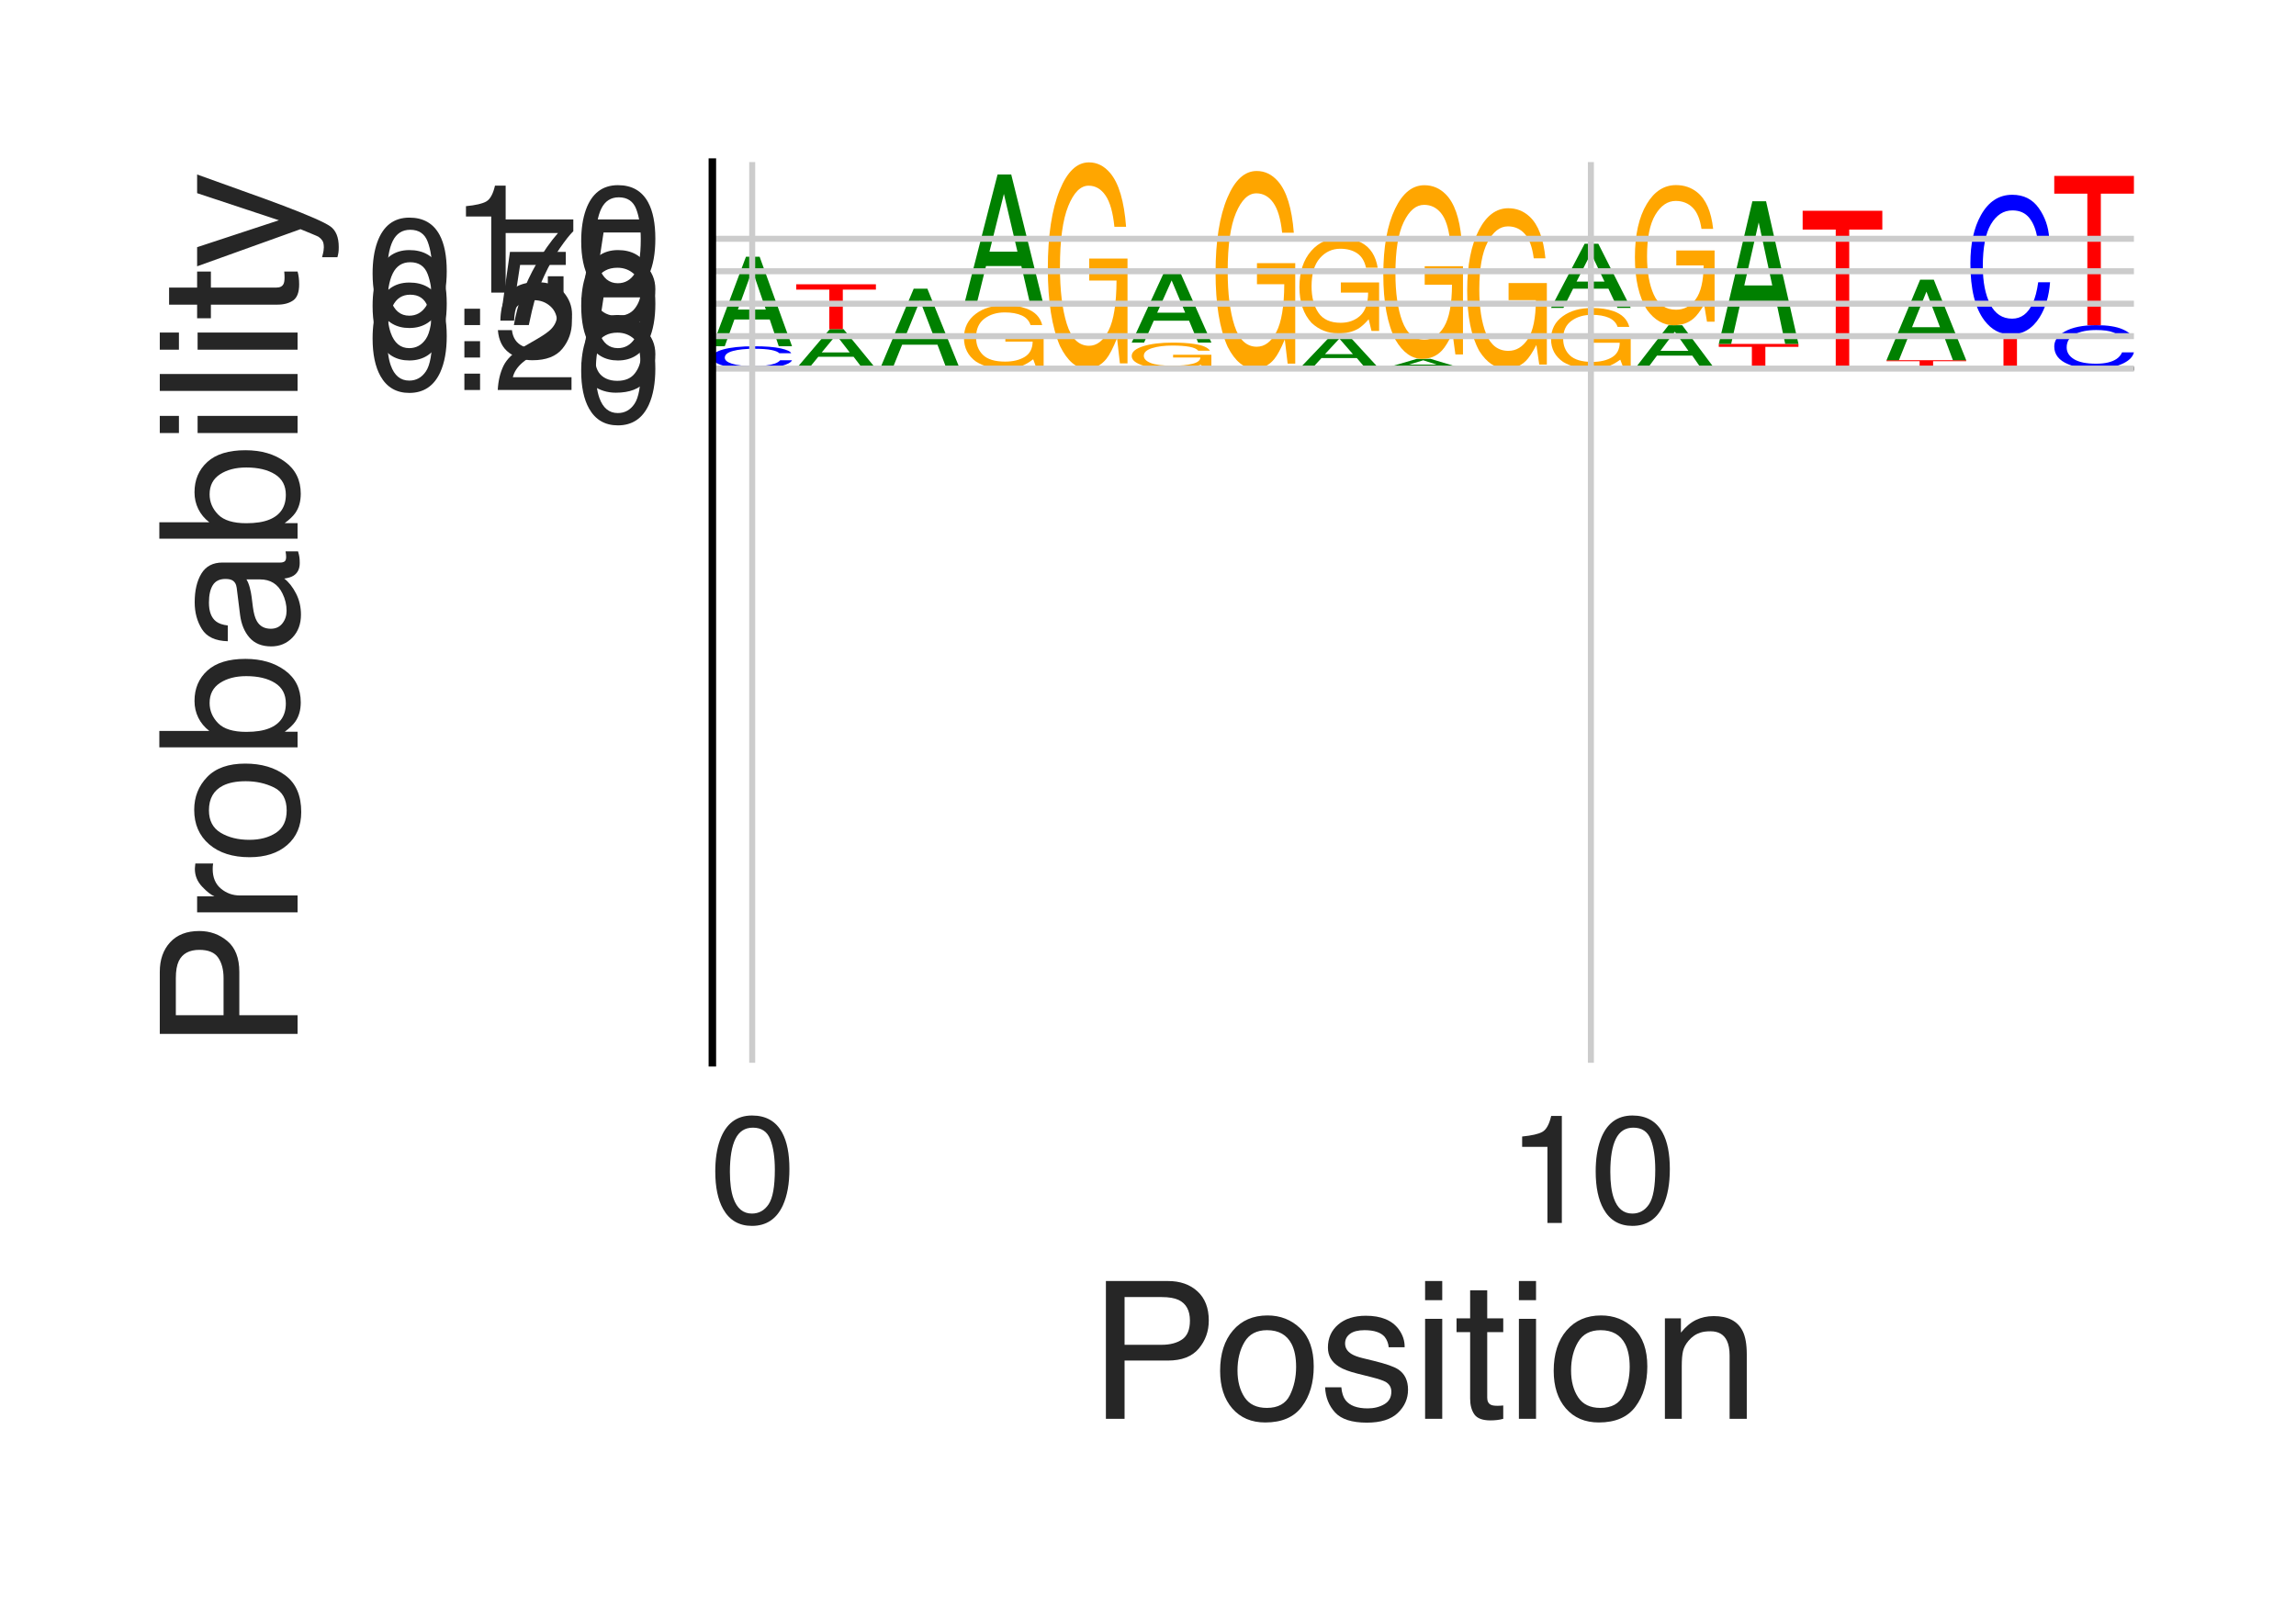 <?xml version="1.0" encoding="utf-8" standalone="no"?>
<!DOCTYPE svg PUBLIC "-//W3C//DTD SVG 1.1//EN"
  "http://www.w3.org/Graphics/SVG/1.1/DTD/svg11.dtd">
<svg height="216pt" version="1.1" viewBox="0 0 306 216" width="306pt" xmlns="http://www.w3.org/2000/svg" xmlns:xlink="http://www.w3.org/1999/xlink">
 <defs>
  <style type="text/css">*{stroke-linecap:butt;stroke-linejoin:round;}</style>
 </defs>
 <g id="figure_1">
  <g id="patch_1">
   <path d="M 0 216 
L 306 216 
L 306 0 
L 0 0 
z
" style="fill:#ffffff;"/>
  </g>
  <g id="axes_1">
   <g id="patch_2">
    <path d="M 94.94 141.64 
L 284.4 141.64 
L 284.4 21.6 
L 94.94 21.6 
z
" style="fill:#ffffff;"/>
   </g>
   <g id="line2d_1">
    <path clip-path="url(#p1d9ab05dae)" d="M 94.94 49.127 
L 284.4 49.127 
" style="fill:none;stroke:#000000;stroke-linecap:round;stroke-width:0.5;"/>
   </g>
   <g id="patch_3">
    <path clip-path="url(#p1d9ab05dae)" d="M 100.523 46.148 
Q 102.797 46.148 104.051 46.431 
Q 105.306 46.714 105.444 47.074 
L 103.864 47.074 
Q 103.595 46.801 102.792 46.641 
Q 101.989 46.481 100.539 46.481 
Q 98.771 46.481 97.683 46.775 
Q 96.596 47.068 96.596 47.675 
Q 96.596 48.172 97.576 48.481 
Q 98.56 48.79 100.508 48.79 
Q 102.299 48.79 103.238 48.465 
Q 103.733 48.293 103.978 48.014 
L 105.559 48.014 
Q 105.347 48.46 104.158 48.763 
Q 102.732 49.127 100.312 49.127 
Q 98.226 49.127 96.807 48.828 
Q 94.94 48.434 94.94 47.609 
Q 94.94 46.984 96.343 46.583 
Q 97.858 46.148 100.523 46.148 
z
M 100.197 46.148 
L 100.197 46.148 
z
" style="fill:#0000ff;"/>
   </g>
   <g id="patch_4">
    <path clip-path="url(#p1d9ab05dae)" d="M 102.068 41.26 
L 100.261 35.991 
L 98.34 41.26 
L 102.068 41.26 
z
M 99.419 34.219 
L 101.241 34.219 
L 105.559 46.148 
L 103.791 46.148 
L 102.586 42.575 
L 97.879 42.575 
L 96.591 46.148 
L 94.94 46.148 
L 99.419 34.219 
z
M 100.253 34.219 
L 100.253 34.219 
z
" style="fill:#008000;"/>
   </g>
   <g id="patch_5">
    <path clip-path="url(#p1d9ab05dae)" d="M 113.245 46.968 
L 111.439 44.641 
L 109.518 46.968 
L 113.245 46.968 
z
M 110.596 43.859 
L 112.418 43.859 
L 116.736 49.127 
L 114.969 49.127 
L 113.763 47.549 
L 109.057 47.549 
L 107.769 49.127 
L 106.118 49.127 
L 110.596 43.859 
z
M 111.431 43.859 
L 111.431 43.859 
z
" style="fill:#008000;"/>
   </g>
   <g id="patch_6">
    <path clip-path="url(#p1d9ab05dae)" d="M 116.736 37.888 
L 116.736 38.599 
L 112.326 38.599 
L 112.326 43.859 
L 110.528 43.859 
L 110.528 38.599 
L 106.118 38.599 
L 106.118 37.888 
L 116.736 37.888 
z
" style="fill:#ff0000;"/>
   </g>
   <g id="patch_7">
    <path clip-path="url(#p1d9ab05dae)" d="M 124.423 44.763 
L 122.616 40.057 
L 120.696 44.763 
L 124.423 44.763 
z
M 121.774 38.475 
L 123.596 38.475 
L 127.914 49.127 
L 126.146 49.127 
L 124.941 45.937 
L 120.234 45.937 
L 118.946 49.127 
L 117.295 49.127 
L 121.774 38.475 
z
M 122.608 38.475 
L 122.608 38.475 
z
" style="fill:#008000;"/>
   </g>
   <g id="patch_8">
    <path clip-path="url(#p1d9ab05dae)" d="M 133.949 40.682 
Q 135.587 40.682 136.782 41.119 
Q 138.514 41.747 138.902 43.32 
L 137.344 43.32 
Q 137.058 42.441 136.165 42.039 
Q 135.271 41.637 133.909 41.637 
Q 132.296 41.637 131.192 42.474 
Q 130.088 43.31 130.088 44.965 
Q 130.088 46.395 130.997 47.293 
Q 131.909 48.192 133.964 48.192 
Q 135.539 48.192 136.572 47.563 
Q 137.605 46.931 137.628 45.521 
L 133.99 45.521 
L 133.99 44.621 
L 139.091 44.621 
L 139.091 48.914 
L 138.079 48.914 
L 137.699 47.881 
Q 136.901 48.487 136.284 48.723 
Q 135.246 49.127 133.648 49.127 
Q 131.584 49.127 130.096 48.204 
Q 128.473 47.045 128.473 45.024 
Q 128.473 43.009 130.055 41.819 
Q 131.559 40.682 133.949 40.682 
z
M 133.688 40.67 
L 133.688 40.67 
z
" style="fill:#ffa600;"/>
   </g>
   <g id="patch_9">
    <path clip-path="url(#p1d9ab05dae)" d="M 135.6 33.535 
L 133.794 25.843 
L 131.873 33.535 
L 135.6 33.535 
z
M 132.951 23.256 
L 134.773 23.256 
L 139.091 40.67 
L 137.324 40.67 
L 136.119 35.455 
L 131.412 35.455 
L 130.124 40.67 
L 128.473 40.67 
L 132.951 23.256 
z
M 133.786 23.256 
L 133.786 23.256 
z
" style="fill:#008000;"/>
   </g>
   <g id="patch_10">
    <path clip-path="url(#p1d9ab05dae)" d="M 145.127 21.64 
Q 146.765 21.64 147.96 23.062 
Q 149.692 25.105 150.079 30.226 
L 148.522 30.226 
Q 148.236 27.364 147.342 26.055 
Q 146.448 24.746 145.086 24.746 
Q 143.473 24.746 142.37 27.472 
Q 141.266 30.192 141.266 35.58 
Q 141.266 40.234 142.175 43.158 
Q 143.086 46.083 145.142 46.083 
Q 146.717 46.083 147.75 44.035 
Q 148.783 41.981 148.806 37.389 
L 145.167 37.389 
L 145.167 34.459 
L 150.269 34.459 
L 150.269 48.433 
L 149.256 48.433 
L 148.876 45.07 
Q 148.079 47.045 147.461 47.813 
Q 146.423 49.127 144.825 49.127 
Q 142.762 49.127 141.273 46.123 
Q 139.65 42.351 139.65 35.773 
Q 139.65 29.213 141.233 25.338 
Q 142.737 21.64 145.127 21.64 
z
M 144.866 21.6 
L 144.866 21.6 
z
" style="fill:#ffa600;"/>
   </g>
   <g id="patch_11">
    <path clip-path="url(#p1d9ab05dae)" d="M 156.304 45.66 
Q 157.942 45.66 159.138 45.839 
Q 160.869 46.097 161.257 46.743 
L 159.7 46.743 
Q 159.414 46.382 158.52 46.217 
Q 157.626 46.052 156.264 46.052 
Q 154.651 46.052 153.547 46.396 
Q 152.443 46.739 152.443 47.418 
Q 152.443 48.005 153.352 48.374 
Q 154.264 48.743 156.32 48.743 
Q 157.894 48.743 158.927 48.485 
Q 159.96 48.226 159.983 47.647 
L 156.345 47.647 
L 156.345 47.277 
L 161.447 47.277 
L 161.447 49.039 
L 160.434 49.039 
L 160.054 48.615 
Q 159.257 48.864 158.639 48.961 
Q 157.601 49.127 156.003 49.127 
Q 153.94 49.127 152.451 48.748 
Q 150.828 48.272 150.828 47.443 
Q 150.828 46.615 152.41 46.127 
Q 153.914 45.66 156.304 45.66 
z
M 156.044 45.655 
L 156.044 45.655 
z
" style="fill:#ffa600;"/>
   </g>
   <g id="patch_12">
    <path clip-path="url(#p1d9ab05dae)" d="M 157.955 41.669 
L 156.149 37.371 
L 154.228 41.669 
L 157.955 41.669 
z
M 155.307 35.925 
L 157.129 35.925 
L 161.447 45.655 
L 159.679 45.655 
L 158.474 42.741 
L 153.767 42.741 
L 152.479 45.655 
L 150.828 45.655 
L 155.307 35.925 
z
M 156.141 35.925 
L 156.141 35.925 
z
" style="fill:#008000;"/>
   </g>
   <g id="patch_13">
    <path clip-path="url(#p1d9ab05dae)" d="M 167.482 22.789 
Q 169.12 22.789 170.315 24.152 
Q 172.047 26.11 172.434 31.016 
L 170.877 31.016 
Q 170.591 28.274 169.697 27.02 
Q 168.804 25.766 167.441 25.766 
Q 165.829 25.766 164.725 28.377 
Q 163.621 30.983 163.621 36.146 
Q 163.621 40.606 164.53 43.408 
Q 165.441 46.21 167.497 46.21 
Q 169.072 46.21 170.105 44.248 
Q 171.138 42.28 171.161 37.88 
L 167.522 37.88 
L 167.522 35.072 
L 172.624 35.072 
L 172.624 48.462 
L 171.611 48.462 
L 171.232 45.24 
Q 170.434 47.132 169.816 47.868 
Q 168.778 49.127 167.181 49.127 
Q 165.117 49.127 163.628 46.248 
Q 162.005 42.634 162.005 36.332 
Q 162.005 30.046 163.588 26.333 
Q 165.092 22.789 167.482 22.789 
z
M 167.221 22.751 
L 167.221 22.751 
z
" style="fill:#ffa600;"/>
   </g>
   <g id="patch_14">
    <path clip-path="url(#p1d9ab05dae)" d="M 180.311 47.201 
L 178.504 45.125 
L 176.584 47.201 
L 180.311 47.201 
z
M 177.662 44.427 
L 179.484 44.427 
L 183.802 49.127 
L 182.034 49.127 
L 180.829 47.719 
L 176.122 47.719 
L 174.834 49.127 
L 173.183 49.127 
L 177.662 44.427 
z
M 178.496 44.427 
L 178.496 44.427 
z
" style="fill:#008000;"/>
   </g>
   <g id="patch_15">
    <path clip-path="url(#p1d9ab05dae)" d="M 178.66 31.714 
Q 180.298 31.714 181.493 32.372 
Q 183.225 33.317 183.612 35.685 
L 182.055 35.685 
Q 181.769 34.362 180.875 33.756 
Q 179.981 33.151 178.619 33.151 
Q 177.006 33.151 175.902 34.412 
Q 174.798 35.669 174.798 38.162 
Q 174.798 40.314 175.707 41.667 
Q 176.619 43.019 178.675 43.019 
Q 180.25 43.019 181.283 42.072 
Q 182.316 41.122 182.338 38.998 
L 178.7 38.998 
L 178.7 37.643 
L 183.802 37.643 
L 183.802 44.106 
L 182.789 44.106 
L 182.409 42.551 
Q 181.612 43.464 180.994 43.819 
Q 179.956 44.427 178.358 44.427 
Q 176.295 44.427 174.806 43.038 
Q 173.183 41.293 173.183 38.251 
Q 173.183 35.217 174.765 33.425 
Q 176.269 31.714 178.66 31.714 
z
M 178.399 31.696 
L 178.399 31.696 
z
" style="fill:#ffa600;"/>
   </g>
   <g id="patch_16">
    <path clip-path="url(#p1d9ab05dae)" d="M 191.488 48.594 
L 189.682 48.019 
L 187.761 48.594 
L 191.488 48.594 
z
M 188.839 47.826 
L 190.661 47.826 
L 194.979 49.127 
L 193.212 49.127 
L 192.007 48.737 
L 187.3 48.737 
L 186.012 49.127 
L 184.361 49.127 
L 188.839 47.826 
z
M 189.674 47.826 
L 189.674 47.826 
z
" style="fill:#008000;"/>
   </g>
   <g id="patch_17">
    <path clip-path="url(#p1d9ab05dae)" d="M 189.837 24.685 
Q 191.475 24.685 192.67 25.882 
Q 194.402 27.602 194.789 31.913 
L 193.232 31.913 
Q 192.946 29.504 192.052 28.402 
Q 191.159 27.3 189.797 27.3 
Q 188.184 27.3 187.08 29.595 
Q 185.976 31.884 185.976 36.421 
Q 185.976 40.339 186.885 42.801 
Q 187.796 45.263 189.852 45.263 
Q 191.427 45.263 192.46 43.539 
Q 193.493 41.809 193.516 37.944 
L 189.878 37.944 
L 189.878 35.477 
L 194.979 35.477 
L 194.979 47.241 
L 193.967 47.241 
L 193.587 44.41 
Q 192.789 46.073 192.171 46.719 
Q 191.133 47.826 189.536 47.826 
Q 187.472 47.826 185.984 45.297 
Q 184.361 42.121 184.361 36.583 
Q 184.361 31.06 185.943 27.798 
Q 187.447 24.685 189.837 24.685 
z
M 189.576 24.651 
L 189.576 24.651 
z
" style="fill:#ffa600;"/>
   </g>
   <g id="patch_18">
    <path clip-path="url(#p1d9ab05dae)" d="M 201.015 27.753 
Q 202.653 27.753 203.848 28.859 
Q 205.58 30.448 205.967 34.429 
L 204.41 34.429 
Q 204.124 32.204 203.23 31.186 
Q 202.336 30.169 200.974 30.169 
Q 199.361 30.169 198.257 32.288 
Q 197.154 34.403 197.154 38.593 
Q 197.154 42.212 198.063 44.486 
Q 198.974 46.76 201.03 46.76 
Q 202.605 46.76 203.638 45.167 
Q 204.671 43.57 204.694 40 
L 201.055 40 
L 201.055 37.721 
L 206.157 37.721 
L 206.157 48.587 
L 205.144 48.587 
L 204.764 45.972 
Q 203.967 47.508 203.349 48.105 
Q 202.311 49.127 200.713 49.127 
Q 198.65 49.127 197.161 46.791 
Q 195.538 43.858 195.538 38.743 
Q 195.538 33.642 197.121 30.629 
Q 198.625 27.753 201.015 27.753 
z
M 200.754 27.722 
L 200.754 27.722 
z
" style="fill:#ffa600;"/>
   </g>
   <g id="patch_19">
    <path clip-path="url(#p1d9ab05dae)" d="M 212.192 41.045 
Q 213.83 41.045 215.025 41.463 
Q 216.757 42.064 217.145 43.569 
L 215.588 43.569 
Q 215.301 42.728 214.408 42.343 
Q 213.514 41.958 212.152 41.958 
Q 210.539 41.958 209.435 42.76 
Q 208.331 43.559 208.331 45.144 
Q 208.331 46.512 209.24 47.372 
Q 210.152 48.232 212.207 48.232 
Q 213.782 48.232 214.815 47.63 
Q 215.848 47.026 215.871 45.676 
L 212.233 45.676 
L 212.233 44.814 
L 217.335 44.814 
L 217.335 48.923 
L 216.322 48.923 
L 215.942 47.934 
Q 215.144 48.515 214.527 48.741 
Q 213.489 49.127 211.891 49.127 
Q 209.827 49.127 208.339 48.244 
Q 206.716 47.134 206.716 45.2 
Q 206.716 43.271 208.298 42.132 
Q 209.802 41.045 212.192 41.045 
z
M 211.931 41.033 
L 211.931 41.033 
z
" style="fill:#ffa600;"/>
   </g>
   <g id="patch_20">
    <path clip-path="url(#p1d9ab05dae)" d="M 213.843 37.531 
L 212.037 33.755 
L 210.116 37.531 
L 213.843 37.531 
z
M 211.194 32.485 
L 213.017 32.485 
L 217.335 41.033 
L 215.567 41.033 
L 214.362 38.473 
L 209.655 38.473 
L 208.367 41.033 
L 206.716 41.033 
L 211.194 32.485 
z
M 212.029 32.485 
L 212.029 32.485 
z
" style="fill:#008000;"/>
   </g>
   <g id="patch_21">
    <path clip-path="url(#p1d9ab05dae)" d="M 225.021 46.758 
L 223.214 44.205 
L 221.294 46.758 
L 225.021 46.758 
z
M 222.372 43.346 
L 224.194 43.346 
L 228.512 49.127 
L 226.744 49.127 
L 225.539 47.396 
L 220.833 47.396 
L 219.544 49.127 
L 217.893 49.127 
L 222.372 43.346 
z
M 223.207 43.346 
L 223.207 43.346 
z
" style="fill:#008000;"/>
   </g>
   <g id="patch_22">
    <path clip-path="url(#p1d9ab05dae)" d="M 223.37 24.668 
Q 225.008 24.668 226.203 25.635 
Q 227.935 27.023 228.322 30.502 
L 226.765 30.502 
Q 226.479 28.558 225.585 27.668 
Q 224.691 26.779 223.329 26.779 
Q 221.717 26.779 220.613 28.631 
Q 219.509 30.479 219.509 34.14 
Q 219.509 37.303 220.418 39.29 
Q 221.329 41.277 223.385 41.277 
Q 224.96 41.277 225.993 39.886 
Q 227.026 38.49 227.049 35.37 
L 223.41 35.37 
L 223.41 33.379 
L 228.512 33.379 
L 228.512 42.874 
L 227.499 42.874 
L 227.12 40.589 
Q 226.322 41.931 225.704 42.453 
Q 224.666 43.346 223.069 43.346 
Q 221.005 43.346 219.516 41.304 
Q 217.893 38.741 217.893 34.272 
Q 217.893 29.814 219.476 27.181 
Q 220.98 24.668 223.37 24.668 
z
M 223.109 24.641 
L 223.109 24.641 
z
" style="fill:#ffa600;"/>
   </g>
   <g id="patch_23">
    <path clip-path="url(#p1d9ab05dae)" d="M 239.69 45.836 
L 239.69 46.228 
L 235.28 46.228 
L 235.28 49.127 
L 233.481 49.127 
L 233.481 46.228 
L 229.071 46.228 
L 229.071 45.836 
L 239.69 45.836 
z
" style="fill:#ff0000;"/>
   </g>
   <g id="patch_24">
    <path clip-path="url(#p1d9ab05dae)" d="M 236.198 38.044 
L 234.392 29.644 
L 232.471 38.044 
L 236.198 38.044 
z
M 233.55 26.819 
L 235.372 26.819 
L 239.69 45.836 
L 237.922 45.836 
L 236.717 40.14 
L 232.01 40.14 
L 230.722 45.836 
L 229.071 45.836 
L 233.55 26.819 
z
M 234.384 26.819 
L 234.384 26.819 
z
" style="fill:#008000;"/>
   </g>
   <g id="patch_25">
    <path clip-path="url(#p1d9ab05dae)" d="M 250.867 28.09 
L 250.867 30.597 
L 246.457 30.597 
L 246.457 49.127 
L 244.659 49.127 
L 244.659 30.597 
L 240.249 30.597 
L 240.249 28.09 
L 250.867 28.09 
z
" style="fill:#ff0000;"/>
   </g>
   <g id="patch_26">
    <path clip-path="url(#p1d9ab05dae)" d="M 262.045 48.006 
L 262.045 48.139 
L 257.635 48.139 
L 257.635 49.127 
L 255.836 49.127 
L 255.836 48.139 
L 251.426 48.139 
L 251.426 48.006 
L 262.045 48.006 
z
" style="fill:#ff0000;"/>
   </g>
   <g id="patch_27">
    <path clip-path="url(#p1d9ab05dae)" d="M 258.554 43.609 
L 256.747 38.87 
L 254.827 43.609 
L 258.554 43.609 
z
M 255.905 37.276 
L 257.727 37.276 
L 262.045 48.006 
L 260.277 48.006 
L 259.072 44.792 
L 254.365 44.792 
L 253.077 48.006 
L 251.426 48.006 
L 255.905 37.276 
z
M 256.739 37.276 
L 256.739 37.276 
z
" style="fill:#008000;"/>
   </g>
   <g id="patch_28">
    <path clip-path="url(#p1d9ab05dae)" d="M 273.222 44.576 
L 273.222 45.118 
L 268.812 45.118 
L 268.812 49.127 
L 267.014 49.127 
L 267.014 45.118 
L 262.604 45.118 
L 262.604 44.576 
L 273.222 44.576 
z
" style="fill:#ff0000;"/>
   </g>
   <g id="patch_29">
    <path clip-path="url(#p1d9ab05dae)" d="M 268.187 25.958 
Q 270.461 25.958 271.715 27.729 
Q 272.969 29.497 273.108 31.746 
L 271.527 31.746 
Q 271.259 30.04 270.456 29.042 
Q 269.652 28.041 268.203 28.041 
Q 266.434 28.041 265.347 29.878 
Q 264.26 31.711 264.26 35.5 
Q 264.26 38.608 265.24 40.541 
Q 266.223 42.47 268.171 42.47 
Q 269.963 42.47 270.902 40.437 
Q 271.397 39.366 271.642 37.618 
L 273.222 37.618 
Q 273.011 40.41 271.822 42.3 
Q 270.396 44.576 267.976 44.576 
Q 265.889 44.576 264.471 42.709 
Q 262.604 40.244 262.604 35.092 
Q 262.604 31.183 264.007 28.68 
Q 265.522 25.958 268.187 25.958 
z
M 267.861 25.958 
L 267.861 25.958 
z
" style="fill:#0000ff;"/>
   </g>
   <g id="patch_30">
    <path clip-path="url(#p1d9ab05dae)" d="M 279.364 43.336 
Q 281.638 43.336 282.893 43.887 
Q 284.147 44.437 284.285 45.136 
L 282.705 45.136 
Q 282.436 44.606 281.633 44.296 
Q 280.83 43.984 279.38 43.984 
Q 277.612 43.984 276.525 44.555 
Q 275.437 45.126 275.437 46.304 
Q 275.437 47.271 276.418 47.872 
Q 277.401 48.472 279.349 48.472 
Q 281.14 48.472 282.079 47.84 
Q 282.575 47.507 282.82 46.963 
L 284.4 46.963 
Q 284.189 47.831 283 48.419 
Q 281.573 49.127 279.153 49.127 
Q 277.067 49.127 275.648 48.546 
Q 273.781 47.78 273.781 46.177 
Q 273.781 44.962 275.184 44.183 
Q 276.699 43.336 279.364 43.336 
z
M 279.038 43.336 
L 279.038 43.336 
z
" style="fill:#0000ff;"/>
   </g>
   <g id="patch_31">
    <path clip-path="url(#p1d9ab05dae)" d="M 284.4 23.441 
L 284.4 25.812 
L 279.99 25.812 
L 279.99 43.336 
L 278.191 43.336 
L 278.191 25.812 
L 273.781 25.812 
L 273.781 23.441 
L 284.4 23.441 
z
" style="fill:#ff0000;"/>
   </g>
   <g id="patch_32">
    <path clip-path="url(#p1d9ab05dae)" d="M 100.416 51.806 
Q 102.055 51.806 103.25 51.668 
Q 104.981 51.468 105.369 50.969 
L 103.812 50.969 
Q 103.526 51.248 102.632 51.376 
Q 101.738 51.503 100.376 51.503 
Q 98.763 51.503 97.659 51.238 
Q 96.555 50.973 96.555 50.447 
Q 96.555 49.994 97.464 49.709 
Q 98.376 49.424 100.432 49.424 
Q 102.006 49.424 103.039 49.623 
Q 104.072 49.824 104.095 50.271 
L 100.457 50.271 
L 100.457 50.557 
L 105.559 50.557 
L 105.559 49.195 
L 104.546 49.195 
L 104.166 49.522 
Q 103.369 49.33 102.751 49.255 
Q 101.713 49.127 100.115 49.127 
Q 98.052 49.127 96.563 49.42 
Q 94.94 49.788 94.94 50.429 
Q 94.94 51.068 96.522 51.446 
Q 98.026 51.806 100.416 51.806 
z
M 100.156 51.81 
L 100.156 51.81 
z
" style="fill:none;opacity:0;"/>
   </g>
   <g id="patch_33">
    <path clip-path="url(#p1d9ab05dae)" d="M 105.559 77.141 
L 105.559 74.123 
L 101.149 74.123 
L 101.149 51.81 
L 99.35 51.81 
L 99.35 74.123 
L 94.94 74.123 
L 94.94 77.141 
L 105.559 77.141 
z
" style="fill:none;opacity:0;"/>
   </g>
   <g id="patch_34">
    <path clip-path="url(#p1d9ab05dae)" d="M 111.701 64.204 
Q 113.975 64.204 115.229 63.136 
Q 116.483 62.071 116.622 60.716 
L 115.041 60.716 
Q 114.773 61.744 113.969 62.345 
Q 113.166 62.948 111.716 62.948 
Q 109.948 62.948 108.861 61.842 
Q 107.773 60.737 107.773 58.454 
Q 107.773 56.581 108.754 55.416 
Q 109.737 54.254 111.685 54.254 
Q 113.477 54.254 114.415 55.479 
Q 114.911 56.124 115.156 57.178 
L 116.736 57.178 
Q 116.525 55.495 115.336 54.356 
Q 113.909 52.985 111.49 52.985 
Q 109.403 52.985 107.985 54.11 
Q 106.118 55.595 106.118 58.7 
Q 106.118 61.055 107.521 62.563 
Q 109.036 64.204 111.701 64.204 
z
M 111.375 64.204 
L 111.375 64.204 
z
" style="fill:none;opacity:0;"/>
   </g>
   <g id="patch_35">
    <path clip-path="url(#p1d9ab05dae)" d="M 111.594 52.979 
Q 113.232 52.979 114.427 52.78 
Q 116.159 52.493 116.546 51.776 
L 114.989 51.776 
Q 114.703 52.177 113.809 52.36 
Q 112.916 52.544 111.554 52.544 
Q 109.941 52.544 108.837 52.162 
Q 107.733 51.781 107.733 51.025 
Q 107.733 50.373 108.642 49.963 
Q 109.553 49.554 111.609 49.554 
Q 113.184 49.554 114.217 49.841 
Q 115.25 50.128 115.273 50.772 
L 111.635 50.772 
L 111.635 51.183 
L 116.736 51.183 
L 116.736 49.224 
L 115.724 49.224 
L 115.344 49.696 
Q 114.546 49.419 113.928 49.311 
Q 112.89 49.127 111.293 49.127 
Q 109.229 49.127 107.741 49.548 
Q 106.118 50.077 106.118 50.998 
Q 106.118 51.918 107.7 52.461 
Q 109.204 52.979 111.594 52.979 
z
M 111.333 52.985 
L 111.333 52.985 
z
" style="fill:none;opacity:0;"/>
   </g>
   <g id="patch_36">
    <path clip-path="url(#p1d9ab05dae)" d="M 122.878 64.407 
Q 125.152 64.407 126.407 63.579 
Q 127.661 62.753 127.799 61.703 
L 126.219 61.703 
Q 125.95 62.5 125.147 62.966 
Q 124.344 63.434 122.894 63.434 
Q 121.126 63.434 120.039 62.575 
Q 118.951 61.719 118.951 59.948 
Q 118.951 58.496 119.932 57.593 
Q 120.915 56.691 122.863 56.691 
Q 124.654 56.691 125.593 57.641 
Q 126.088 58.141 126.334 58.958 
L 127.914 58.958 
Q 127.703 57.654 126.514 56.77 
Q 125.087 55.707 122.667 55.707 
Q 120.581 55.707 119.162 56.58 
Q 117.295 57.731 117.295 60.139 
Q 117.295 61.965 118.698 63.135 
Q 120.213 64.407 122.878 64.407 
z
M 122.552 64.407 
L 122.552 64.407 
z
" style="fill:none;opacity:0;"/>
   </g>
   <g id="patch_37">
    <path clip-path="url(#p1d9ab05dae)" d="M 122.772 55.698 
Q 124.41 55.698 125.605 55.398 
Q 127.337 54.966 127.724 53.885 
L 126.167 53.885 
Q 125.881 54.489 124.987 54.766 
Q 124.093 55.042 122.731 55.042 
Q 121.118 55.042 120.014 54.466 
Q 118.911 53.892 118.911 52.754 
Q 118.911 51.77 119.819 51.152 
Q 120.731 50.535 122.787 50.535 
Q 124.362 50.535 125.395 50.967 
Q 126.428 51.401 126.45 52.371 
L 122.812 52.371 
L 122.812 52.99 
L 127.914 52.99 
L 127.914 50.038 
L 126.901 50.038 
L 126.521 50.749 
Q 125.724 50.331 125.106 50.169 
Q 124.068 49.892 122.47 49.892 
Q 120.407 49.892 118.918 50.526 
Q 117.295 51.323 117.295 52.713 
Q 117.295 54.099 118.878 54.917 
Q 120.382 55.698 122.772 55.698 
z
M 122.511 55.707 
L 122.511 55.707 
z
" style="fill:none;opacity:0;"/>
   </g>
   <g id="patch_38">
    <path clip-path="url(#p1d9ab05dae)" d="M 127.914 49.892 
L 127.914 49.8 
L 123.504 49.8 
L 123.504 49.127 
L 121.705 49.127 
L 121.705 49.8 
L 117.295 49.8 
L 117.295 49.892 
L 127.914 49.892 
z
" style="fill:none;opacity:0;"/>
   </g>
   <g id="patch_39">
    <path clip-path="url(#p1d9ab05dae)" d="M 134.056 113.585 
Q 136.33 113.585 137.584 109.642 
Q 138.838 105.708 138.977 100.702 
L 137.396 100.702 
Q 137.128 104.499 136.325 106.719 
Q 135.521 108.948 134.072 108.948 
Q 132.304 108.948 131.216 104.859 
Q 130.129 100.779 130.129 92.345 
Q 130.129 85.427 131.109 81.124 
Q 132.092 76.83 134.04 76.83 
Q 135.832 76.83 136.771 81.356 
Q 137.266 83.739 137.511 87.63 
L 139.091 87.63 
Q 138.88 81.416 137.691 77.207 
Q 136.265 72.141 133.845 72.141 
Q 131.758 72.141 130.34 76.298 
Q 128.473 81.784 128.473 93.253 
Q 128.473 101.953 129.876 107.525 
Q 131.391 113.585 134.056 113.585 
z
M 133.73 113.585 
L 133.73 113.585 
z
" style="fill:none;opacity:0;"/>
   </g>
   <g id="patch_40">
    <path clip-path="url(#p1d9ab05dae)" d="M 139.091 72.141 
L 139.091 69.399 
L 134.681 69.399 
L 134.681 49.127 
L 132.883 49.127 
L 132.883 69.399 
L 128.473 69.399 
L 128.473 72.141 
L 139.091 72.141 
z
" style="fill:none;opacity:0;"/>
   </g>
   <g id="patch_41">
    <path clip-path="url(#p1d9ab05dae)" d="M 146.778 54.851 
L 144.971 61.023 
L 143.051 54.851 
L 146.778 54.851 
z
M 144.129 63.098 
L 145.951 63.098 
L 150.269 49.127 
L 148.501 49.127 
L 147.296 53.311 
L 142.589 53.311 
L 141.301 49.127 
L 139.65 49.127 
L 144.129 63.098 
z
M 144.964 63.098 
L 144.964 63.098 
z
" style="fill:none;opacity:0;"/>
   </g>
   <g id="patch_42">
    <path clip-path="url(#p1d9ab05dae)" d="M 145.233 100.288 
Q 147.507 100.288 148.762 96.75 
Q 150.016 93.22 150.154 88.727 
L 148.574 88.727 
Q 148.305 92.135 147.502 94.127 
Q 146.699 96.127 145.249 96.127 
Q 143.481 96.127 142.394 92.458 
Q 141.306 88.797 141.306 81.228 
Q 141.306 75.02 142.287 71.159 
Q 143.27 67.305 145.218 67.305 
Q 147.009 67.305 147.948 71.367 
Q 148.444 73.505 148.689 76.997 
L 150.269 76.997 
Q 150.058 71.421 148.869 67.644 
Q 147.442 63.098 145.022 63.098 
Q 142.936 63.098 141.517 66.829 
Q 139.65 71.751 139.65 82.043 
Q 139.65 89.85 141.053 94.85 
Q 142.568 100.288 145.233 100.288 
z
M 144.908 100.288 
L 144.908 100.288 
z
" style="fill:none;opacity:0;"/>
   </g>
   <g id="patch_43">
    <path clip-path="url(#p1d9ab05dae)" d="M 150.269 141.64 
L 150.269 136.713 
L 145.859 136.713 
L 145.859 100.288 
L 144.06 100.288 
L 144.06 136.713 
L 139.65 136.713 
L 139.65 141.64 
L 150.269 141.64 
z
" style="fill:none;opacity:0;"/>
   </g>
   <g id="patch_44">
    <path clip-path="url(#p1d9ab05dae)" d="M 156.411 54.345 
Q 158.685 54.345 159.939 53.848 
Q 161.194 53.353 161.332 52.723 
L 159.752 52.723 
Q 159.483 53.201 158.68 53.48 
Q 157.877 53.761 156.427 53.761 
Q 154.659 53.761 153.571 53.246 
Q 152.484 52.732 152.484 51.671 
Q 152.484 50.8 153.464 50.258 
Q 154.447 49.717 156.395 49.717 
Q 158.187 49.717 159.126 50.287 
Q 159.621 50.587 159.866 51.077 
L 161.447 51.077 
Q 161.235 50.295 160.046 49.765 
Q 158.62 49.127 156.2 49.127 
Q 154.114 49.127 152.695 49.65 
Q 150.828 50.341 150.828 51.785 
Q 150.828 52.88 152.231 53.582 
Q 153.746 54.345 156.411 54.345 
z
M 156.085 54.345 
L 156.085 54.345 
z
" style="fill:none;opacity:0;"/>
   </g>
   <g id="patch_45">
    <path clip-path="url(#p1d9ab05dae)" d="M 161.447 68.697 
L 161.447 66.987 
L 157.037 66.987 
L 157.037 54.345 
L 155.238 54.345 
L 155.238 66.987 
L 150.828 66.987 
L 150.828 68.697 
L 161.447 68.697 
z
" style="fill:none;opacity:0;"/>
   </g>
   <g id="patch_46">
    <path clip-path="url(#p1d9ab05dae)" d="M 169.133 52.182 
L 167.327 55.476 
L 165.406 52.182 
L 169.133 52.182 
z
M 166.484 56.584 
L 168.306 56.584 
L 172.624 49.127 
L 170.857 49.127 
L 169.651 51.36 
L 164.945 51.36 
L 163.656 49.127 
L 162.005 49.127 
L 166.484 56.584 
z
M 167.319 56.584 
L 167.319 56.584 
z
" style="fill:none;opacity:0;"/>
   </g>
   <g id="patch_47">
    <path clip-path="url(#p1d9ab05dae)" d="M 167.589 93.774 
Q 169.863 93.774 171.117 90.236 
Q 172.371 86.705 172.509 82.213 
L 170.929 82.213 
Q 170.661 85.621 169.857 87.613 
Q 169.054 89.613 167.604 89.613 
Q 165.836 89.613 164.749 85.944 
Q 163.661 82.282 163.661 74.713 
Q 163.661 68.506 164.642 64.645 
Q 165.625 60.791 167.573 60.791 
Q 169.365 60.791 170.303 64.852 
Q 170.799 66.991 171.044 70.483 
L 172.624 70.483 
Q 172.413 64.906 171.224 61.129 
Q 169.797 56.584 167.377 56.584 
Q 165.291 56.584 163.873 60.314 
Q 162.005 65.237 162.005 75.529 
Q 162.005 83.336 163.408 88.336 
Q 164.924 93.774 167.589 93.774 
z
M 167.263 93.774 
L 167.263 93.774 
z
" style="fill:none;opacity:0;"/>
   </g>
   <g id="patch_48">
    <path clip-path="url(#p1d9ab05dae)" d="M 172.624 140.122 
L 172.624 134.6 
L 168.214 134.6 
L 168.214 93.774 
L 166.415 93.774 
L 166.415 134.6 
L 162.005 134.6 
L 162.005 140.122 
L 172.624 140.122 
z
" style="fill:none;opacity:0;"/>
   </g>
   <g id="patch_49">
    <path clip-path="url(#p1d9ab05dae)" d="M 178.766 92.198 
Q 181.04 92.198 182.294 88.253 
Q 183.549 84.317 183.687 79.309 
L 182.107 79.309 
Q 181.838 83.108 181.035 85.329 
Q 180.232 87.559 178.782 87.559 
Q 177.014 87.559 175.926 83.468 
Q 174.839 79.387 174.839 70.949 
Q 174.839 64.029 175.819 59.724 
Q 176.803 55.428 178.751 55.428 
Q 180.542 55.428 181.481 59.955 
Q 181.976 62.339 182.221 66.232 
L 183.802 66.232 
Q 183.591 60.015 182.401 55.805 
Q 180.975 50.737 178.555 50.737 
Q 176.469 50.737 175.05 54.896 
Q 173.183 60.384 173.183 71.858 
Q 173.183 80.561 174.586 86.135 
Q 176.101 92.198 178.766 92.198 
z
M 178.44 92.198 
L 178.44 92.198 
z
" style="fill:none;opacity:0;"/>
   </g>
   <g id="patch_50">
    <path clip-path="url(#p1d9ab05dae)" d="M 183.802 50.737 
L 183.802 50.545 
L 179.392 50.545 
L 179.392 49.127 
L 177.593 49.127 
L 177.593 50.545 
L 173.183 50.545 
L 173.183 50.737 
L 183.802 50.737 
z
" style="fill:none;opacity:0;"/>
   </g>
   <g id="patch_51">
    <path clip-path="url(#p1d9ab05dae)" d="M 189.944 127.685 
Q 192.218 127.685 193.472 123.75 
Q 194.726 119.823 194.865 114.827 
L 193.284 114.827 
Q 193.016 118.617 192.213 120.833 
Q 191.409 123.057 189.959 123.057 
Q 188.191 123.057 187.104 118.976 
Q 186.017 114.904 186.017 106.487 
Q 186.017 99.584 186.997 95.29 
Q 187.98 91.004 189.928 91.004 
Q 191.72 91.004 192.658 95.52 
Q 193.154 97.899 193.399 101.782 
L 194.979 101.782 
Q 194.768 95.58 193.579 91.38 
Q 192.153 86.325 189.733 86.325 
Q 187.646 86.325 186.228 90.473 
Q 184.361 95.948 184.361 107.394 
Q 184.361 116.076 185.764 121.637 
Q 187.279 127.685 189.944 127.685 
z
M 189.618 127.685 
L 189.618 127.685 
z
" style="fill:none;opacity:0;"/>
   </g>
   <g id="patch_52">
    <path clip-path="url(#p1d9ab05dae)" d="M 194.979 86.325 
L 194.979 81.893 
L 190.569 81.893 
L 190.569 49.127 
L 188.771 49.127 
L 188.771 81.893 
L 184.361 81.893 
L 184.361 86.325 
L 194.979 86.325 
z
" style="fill:none;opacity:0;"/>
   </g>
   <g id="patch_53">
    <path clip-path="url(#p1d9ab05dae)" d="M 202.666 51.689 
L 200.859 54.451 
L 198.939 51.689 
L 202.666 51.689 
z
M 200.017 55.38 
L 201.839 55.38 
L 206.157 49.127 
L 204.389 49.127 
L 203.184 51 
L 198.477 51 
L 197.189 49.127 
L 195.538 49.127 
L 200.017 55.38 
z
M 200.851 55.38 
L 200.851 55.38 
z
" style="fill:none;opacity:0;"/>
   </g>
   <g id="patch_54">
    <path clip-path="url(#p1d9ab05dae)" d="M 201.121 69.398 
Q 203.395 69.398 204.65 68.064 
Q 205.904 66.733 206.042 65.04 
L 204.462 65.04 
Q 204.193 66.325 203.39 67.075 
Q 202.587 67.829 201.137 67.829 
Q 199.369 67.829 198.282 66.446 
Q 197.194 65.066 197.194 62.214 
Q 197.194 59.874 198.175 58.419 
Q 199.158 56.966 201.106 56.966 
Q 202.897 56.966 203.836 58.497 
Q 204.332 59.303 204.577 60.619 
L 206.157 60.619 
Q 205.946 58.517 204.757 57.094 
Q 203.33 55.38 200.91 55.38 
Q 198.824 55.38 197.405 56.786 
Q 195.538 58.642 195.538 62.521 
Q 195.538 65.463 196.941 67.348 
Q 198.456 69.398 201.121 69.398 
z
M 200.795 69.398 
L 200.795 69.398 
z
" style="fill:none;opacity:0;"/>
   </g>
   <g id="patch_55">
    <path clip-path="url(#p1d9ab05dae)" d="M 206.157 99.952 
L 206.157 96.312 
L 201.747 96.312 
L 201.747 69.398 
L 199.948 69.398 
L 199.948 96.312 
L 195.538 96.312 
L 195.538 99.952 
L 206.157 99.952 
z
" style="fill:none;opacity:0;"/>
   </g>
   <g id="patch_56">
    <path clip-path="url(#p1d9ab05dae)" d="M 212.299 50.425 
Q 214.573 50.425 215.827 50.302 
Q 217.082 50.178 217.22 50.022 
L 215.639 50.022 
Q 215.371 50.14 214.568 50.21 
Q 213.765 50.28 212.315 50.28 
Q 210.547 50.28 209.459 50.152 
Q 208.372 50.024 208.372 49.76 
Q 208.372 49.543 209.352 49.408 
Q 210.335 49.274 212.283 49.274 
Q 214.075 49.274 215.014 49.416 
Q 215.509 49.49 215.754 49.612 
L 217.335 49.612 
Q 217.123 49.417 215.934 49.286 
Q 214.508 49.127 212.088 49.127 
Q 210.002 49.127 208.583 49.257 
Q 206.716 49.429 206.716 49.788 
Q 206.716 50.061 208.119 50.235 
Q 209.634 50.425 212.299 50.425 
z
M 211.973 50.425 
L 211.973 50.425 
z
" style="fill:none;opacity:0;"/>
   </g>
   <g id="patch_57">
    <path clip-path="url(#p1d9ab05dae)" d="M 217.335 84.118 
L 217.335 80.103 
L 212.925 80.103 
L 212.925 50.425 
L 211.126 50.425 
L 211.126 80.103 
L 206.716 80.103 
L 206.716 84.118 
L 217.335 84.118 
z
" style="fill:none;opacity:0;"/>
   </g>
   <g id="patch_58">
    <path clip-path="url(#p1d9ab05dae)" d="M 223.477 72.097 
Q 225.751 72.097 227.005 69.912 
Q 228.259 67.731 228.397 64.957 
L 226.817 64.957 
Q 226.548 67.061 225.745 68.292 
Q 224.942 69.527 223.492 69.527 
Q 221.724 69.527 220.637 67.261 
Q 219.549 64.999 219.549 60.325 
Q 219.549 56.491 220.53 54.106 
Q 221.513 51.726 223.461 51.726 
Q 225.252 51.726 226.191 54.234 
Q 226.687 55.555 226.932 57.712 
L 228.512 57.712 
Q 228.301 54.267 227.112 51.935 
Q 225.685 49.127 223.265 49.127 
Q 221.179 49.127 219.761 51.431 
Q 217.893 54.472 217.893 60.828 
Q 217.893 65.65 219.296 68.738 
Q 220.811 72.097 223.477 72.097 
z
M 223.151 72.097 
L 223.151 72.097 
z
" style="fill:none;opacity:0;"/>
   </g>
   <g id="patch_59">
    <path clip-path="url(#p1d9ab05dae)" d="M 228.512 109.287 
L 228.512 104.856 
L 224.102 104.856 
L 224.102 72.097 
L 222.303 72.097 
L 222.303 104.856 
L 217.893 104.856 
L 217.893 109.287 
L 228.512 109.287 
z
" style="fill:none;opacity:0;"/>
   </g>
   <g id="patch_60">
    <path clip-path="url(#p1d9ab05dae)" d="M 234.654 106.592 
Q 236.928 106.592 238.182 102.646 
Q 239.437 98.709 239.575 93.699 
L 237.995 93.699 
Q 237.726 97.499 236.923 99.721 
Q 236.12 101.951 234.67 101.951 
Q 232.902 101.951 231.814 97.859 
Q 230.727 93.776 230.727 85.335 
Q 230.727 78.412 231.707 74.105 
Q 232.691 69.807 234.638 69.807 
Q 236.43 69.807 237.369 74.337 
Q 237.864 76.722 238.109 80.616 
L 239.69 80.616 
Q 239.478 74.397 238.289 70.185 
Q 236.863 65.115 234.443 65.115 
Q 232.357 65.115 230.938 69.275 
Q 229.071 74.766 229.071 86.244 
Q 229.071 94.951 230.474 100.527 
Q 231.989 106.592 234.654 106.592 
z
M 234.328 106.592 
L 234.328 106.592 
z
" style="fill:none;opacity:0;"/>
   </g>
   <g id="patch_61">
    <path clip-path="url(#p1d9ab05dae)" d="M 234.547 65.092 
Q 236.186 65.092 237.381 64.266 
Q 239.112 63.079 239.5 60.105 
L 237.943 60.105 
Q 237.657 61.767 236.763 62.527 
Q 235.869 63.287 234.507 63.287 
Q 232.894 63.287 231.79 61.704 
Q 230.686 60.125 230.686 56.995 
Q 230.686 54.292 231.595 52.594 
Q 232.507 50.895 234.563 50.895 
Q 236.137 50.895 237.17 52.085 
Q 238.203 53.278 238.226 55.944 
L 234.588 55.944 
L 234.588 57.646 
L 239.69 57.646 
L 239.69 49.53 
L 238.677 49.53 
L 238.297 51.483 
Q 237.5 50.337 236.882 49.89 
Q 235.844 49.127 234.246 49.127 
Q 232.183 49.127 230.694 50.872 
Q 229.071 53.063 229.071 56.883 
Q 229.071 60.693 230.653 62.944 
Q 232.157 65.092 234.547 65.092 
z
M 234.287 65.115 
L 234.287 65.115 
z
" style="fill:none;opacity:0;"/>
   </g>
   <g id="patch_62">
    <path clip-path="url(#p1d9ab05dae)" d="M 247.376 50.821 
L 245.57 52.646 
L 243.649 50.821 
L 247.376 50.821 
z
M 244.727 53.261 
L 246.549 53.261 
L 250.867 49.127 
L 249.1 49.127 
L 247.894 50.365 
L 243.188 50.365 
L 241.9 49.127 
L 240.249 49.127 
L 244.727 53.261 
z
M 245.562 53.261 
L 245.562 53.261 
z
" style="fill:none;opacity:0;"/>
   </g>
   <g id="patch_63">
    <path clip-path="url(#p1d9ab05dae)" d="M 245.832 67.289 
Q 248.106 67.289 249.36 65.954 
Q 250.614 64.622 250.753 62.928 
L 249.172 62.928 
Q 248.904 64.213 248.1 64.965 
Q 247.297 65.719 245.847 65.719 
Q 244.079 65.719 242.992 64.335 
Q 241.904 62.954 241.904 60.099 
Q 241.904 57.758 242.885 56.301 
Q 243.868 54.848 245.816 54.848 
Q 247.608 54.848 248.546 56.38 
Q 249.042 57.186 249.287 58.503 
L 250.867 58.503 
Q 250.656 56.4 249.467 54.975 
Q 248.04 53.261 245.62 53.261 
Q 243.534 53.261 242.116 54.668 
Q 240.249 56.525 240.249 60.407 
Q 240.249 63.352 241.652 65.238 
Q 243.167 67.289 245.832 67.289 
z
M 245.506 67.289 
L 245.506 67.289 
z
" style="fill:none;opacity:0;"/>
   </g>
   <g id="patch_64">
    <path clip-path="url(#p1d9ab05dae)" d="M 245.725 100.887 
Q 247.363 100.887 248.558 99.148 
Q 250.29 96.651 250.677 90.392 
L 249.12 90.392 
Q 248.834 93.89 247.94 95.49 
Q 247.047 97.09 245.685 97.09 
Q 244.072 97.09 242.968 93.758 
Q 241.864 90.434 241.864 83.848 
Q 241.864 78.159 242.773 74.584 
Q 243.684 71.01 245.74 71.01 
Q 247.315 71.01 248.348 73.513 
Q 249.381 76.024 249.404 81.636 
L 245.766 81.636 
L 245.766 85.218 
L 250.867 85.218 
L 250.867 68.137 
L 249.855 68.137 
L 249.475 72.248 
Q 248.677 69.834 248.059 68.895 
Q 247.021 67.289 245.424 67.289 
Q 243.36 67.289 241.871 70.961 
Q 240.249 75.572 240.249 83.611 
Q 240.249 91.63 241.831 96.366 
Q 243.335 100.887 245.725 100.887 
z
M 245.464 100.935 
L 245.464 100.935 
z
" style="fill:none;opacity:0;"/>
   </g>
   <g id="patch_65">
    <path clip-path="url(#p1d9ab05dae)" d="M 257.009 50.407 
Q 259.283 50.407 260.538 50.286 
Q 261.792 50.164 261.93 50.009 
L 260.35 50.009 
Q 260.081 50.127 259.278 50.195 
Q 258.475 50.264 257.025 50.264 
Q 255.257 50.264 254.169 50.138 
Q 253.082 50.012 253.082 49.751 
Q 253.082 49.537 254.063 49.405 
Q 255.046 49.272 256.994 49.272 
Q 258.785 49.272 259.724 49.412 
Q 260.219 49.485 260.465 49.606 
L 262.045 49.606 
Q 261.834 49.414 260.644 49.284 
Q 259.218 49.127 256.798 49.127 
Q 254.712 49.127 253.293 49.255 
Q 251.426 49.425 251.426 49.779 
Q 251.426 50.048 252.829 50.22 
Q 254.344 50.407 257.009 50.407 
z
M 256.683 50.407 
L 256.683 50.407 
z
" style="fill:none;opacity:0;"/>
   </g>
   <g id="patch_66">
    <path clip-path="url(#p1d9ab05dae)" d="M 256.903 69.386 
Q 258.541 69.386 259.736 68.404 
Q 261.468 66.993 261.855 63.458 
L 260.298 63.458 
Q 260.012 65.434 259.118 66.337 
Q 258.224 67.241 256.862 67.241 
Q 255.249 67.241 254.145 65.359 
Q 253.041 63.481 253.041 59.761 
Q 253.041 56.548 253.95 54.528 
Q 254.862 52.509 256.918 52.509 
Q 258.493 52.509 259.526 53.923 
Q 260.559 55.341 260.581 58.512 
L 256.943 58.512 
L 256.943 60.535 
L 262.045 60.535 
L 262.045 50.887 
L 261.032 50.887 
L 260.652 53.208 
Q 259.855 51.845 259.237 51.315 
Q 258.199 50.407 256.601 50.407 
Q 254.538 50.407 253.049 52.482 
Q 251.426 55.086 251.426 59.627 
Q 251.426 64.157 253.009 66.832 
Q 254.512 69.386 256.903 69.386 
z
M 256.642 69.413 
L 256.642 69.413 
z
" style="fill:none;opacity:0;"/>
   </g>
   <g id="patch_67">
    <path clip-path="url(#p1d9ab05dae)" d="M 269.731 57.701 
L 267.925 66.946 
L 266.004 57.701 
L 269.731 57.701 
z
M 267.082 70.055 
L 268.904 70.055 
L 273.222 49.127 
L 271.455 49.127 
L 270.25 55.395 
L 265.543 55.395 
L 264.255 49.127 
L 262.604 49.127 
L 267.082 70.055 
z
M 267.917 70.055 
L 267.917 70.055 
z
" style="fill:none;opacity:0;"/>
   </g>
   <g id="patch_68">
    <path clip-path="url(#p1d9ab05dae)" d="M 268.08 103.693 
Q 269.718 103.693 270.913 101.952 
Q 272.645 99.452 273.033 93.186 
L 271.475 93.186 
Q 271.189 96.688 270.296 98.289 
Q 269.402 99.891 268.04 99.891 
Q 266.427 99.891 265.323 96.556 
Q 264.219 93.227 264.219 86.634 
Q 264.219 80.938 265.128 77.359 
Q 266.039 73.78 268.095 73.78 
Q 269.67 73.78 270.703 76.287 
Q 271.736 78.8 271.759 84.419 
L 268.121 84.419 
L 268.121 88.005 
L 273.222 88.005 
L 273.222 70.904 
L 272.21 70.904 
L 271.83 75.019 
Q 271.032 72.603 270.415 71.663 
Q 269.376 70.055 267.779 70.055 
Q 265.715 70.055 264.227 73.731 
Q 262.604 78.348 262.604 86.397 
Q 262.604 94.425 264.186 99.167 
Q 265.69 103.693 268.08 103.693 
z
M 267.819 103.741 
L 267.819 103.741 
z
" style="fill:none;opacity:0;"/>
   </g>
   <g id="patch_69">
    <path clip-path="url(#p1d9ab05dae)" d="M 280.909 96.529 
L 279.102 111.382 
L 277.182 96.529 
L 280.909 96.529 
z
M 278.26 116.377 
L 280.082 116.377 
L 284.4 82.752 
L 282.632 82.752 
L 281.427 92.823 
L 276.72 92.823 
L 275.432 82.752 
L 273.781 82.752 
L 278.26 116.377 
z
M 279.095 116.377 
L 279.095 116.377 
z
" style="fill:none;opacity:0;"/>
   </g>
   <g id="patch_70">
    <path clip-path="url(#p1d9ab05dae)" d="M 279.258 82.703 
Q 280.896 82.703 282.091 80.966 
Q 283.823 78.471 284.21 72.216 
L 282.653 72.216 
Q 282.367 75.711 281.473 77.31 
Q 280.579 78.909 279.217 78.909 
Q 277.604 78.909 276.501 75.579 
Q 275.397 72.257 275.397 65.675 
Q 275.397 59.99 276.306 56.418 
Q 277.217 52.845 279.273 52.845 
Q 280.848 52.845 281.881 55.347 
Q 282.914 57.856 282.937 63.465 
L 279.298 63.465 
L 279.298 67.045 
L 284.4 67.045 
L 284.4 49.975 
L 283.387 49.975 
L 283.007 54.082 
Q 282.21 51.671 281.592 50.733 
Q 280.554 49.127 278.956 49.127 
Q 276.893 49.127 275.404 52.797 
Q 273.781 57.405 273.781 65.439 
Q 273.781 73.453 275.364 78.186 
Q 276.868 82.703 279.258 82.703 
z
M 278.997 82.752 
L 278.997 82.752 
z
" style="fill:none;opacity:0;"/>
   </g>
   <g id="matplotlib.axis_1">
    <g id="xtick_1">
     <g id="line2d_2">
      <path clip-path="url(#p1d9ab05dae)" d="M 100.249 141.64 
L 100.249 21.6 
" style="fill:none;stroke:#cccccc;stroke-linecap:round;stroke-width:0.8;"/>
     </g>
     <g id="text_1">
      <!-- 0 -->
      <g style="fill:#262626;" transform="translate(94.688 162.987)scale(0.2 -0.2)">
       <defs>
        <path d="M 1731 4475 
Q 2600 4475 2988 3759 
Q 3288 3206 3288 2244 
Q 3288 1331 3016 734 
Q 2622 -122 1728 -122 
Q 922 -122 528 578 
Q 200 1163 200 2147 
Q 200 2909 397 3456 
Q 766 4475 1731 4475 
z
M 1725 391 
Q 2163 391 2422 778 
Q 2681 1166 2681 2222 
Q 2681 2984 2493 3476 
Q 2306 3969 1766 3969 
Q 1269 3969 1039 3501 
Q 809 3034 809 2125 
Q 809 1441 956 1025 
Q 1181 391 1725 391 
z
" id="Helvetica-30" transform="scale(0.016)"/>
       </defs>
       <use xlink:href="#Helvetica-30"/>
      </g>
     </g>
    </g>
    <g id="xtick_2">
     <g id="line2d_3">
      <path clip-path="url(#p1d9ab05dae)" d="M 212.025 141.64 
L 212.025 21.6 
" style="fill:none;stroke:#cccccc;stroke-linecap:round;stroke-width:0.8;"/>
     </g>
     <g id="text_2">
      <!-- 10 -->
      <g style="fill:#262626;" transform="translate(200.903 162.987)scale(0.2 -0.2)">
       <defs>
        <path d="M 613 3169 
L 613 3600 
Q 1222 3659 1462 3798 
Q 1703 3938 1822 4456 
L 2266 4456 
L 2266 0 
L 1666 0 
L 1666 3169 
L 613 3169 
z
" id="Helvetica-31" transform="scale(0.016)"/>
       </defs>
       <use xlink:href="#Helvetica-31"/>
       <use x="55.615" xlink:href="#Helvetica-30"/>
      </g>
     </g>
    </g>
    <g id="text_3">
     <!-- Position -->
     <g style="fill:#262626;" transform="translate(145.201 189.089)scale(0.25 -0.25)">
      <defs>
       <path d="M 547 4591 
L 2613 4591 
Q 3225 4591 3600 4245 
Q 3975 3900 3975 3275 
Q 3975 2738 3640 2339 
Q 3306 1941 2613 1941 
L 1169 1941 
L 1169 0 
L 547 0 
L 547 4591 
z
M 3347 3272 
Q 3347 3778 2972 3959 
Q 2766 4056 2406 4056 
L 1169 4056 
L 1169 2466 
L 2406 2466 
Q 2825 2466 3086 2644 
Q 3347 2822 3347 3272 
z
" id="Helvetica-50" transform="scale(0.016)"/>
       <path d="M 1741 363 
Q 2300 363 2508 786 
Q 2716 1209 2716 1728 
Q 2716 2197 2566 2491 
Q 2328 2953 1747 2953 
Q 1231 2953 997 2559 
Q 763 2166 763 1609 
Q 763 1075 997 719 
Q 1231 363 1741 363 
z
M 1763 3444 
Q 2409 3444 2856 3012 
Q 3303 2581 3303 1744 
Q 3303 934 2909 406 
Q 2516 -122 1688 -122 
Q 997 -122 590 345 
Q 184 813 184 1600 
Q 184 2444 612 2944 
Q 1041 3444 1763 3444 
z
M 1744 3428 
L 1744 3428 
z
" id="Helvetica-6f" transform="scale(0.016)"/>
       <path d="M 747 1050 
Q 772 769 888 619 
Q 1100 347 1625 347 
Q 1938 347 2175 483 
Q 2413 619 2413 903 
Q 2413 1119 2222 1231 
Q 2100 1300 1741 1391 
L 1294 1503 
Q 866 1609 663 1741 
Q 300 1969 300 2372 
Q 300 2847 642 3140 
Q 984 3434 1563 3434 
Q 2319 3434 2653 2991 
Q 2863 2709 2856 2384 
L 2325 2384 
Q 2309 2575 2191 2731 
Q 1997 2953 1519 2953 
Q 1200 2953 1036 2831 
Q 872 2709 872 2509 
Q 872 2291 1088 2159 
Q 1213 2081 1456 2022 
L 1828 1931 
Q 2434 1784 2641 1647 
Q 2969 1431 2969 969 
Q 2969 522 2630 197 
Q 2291 -128 1597 -128 
Q 850 -128 539 211 
Q 228 550 206 1050 
L 747 1050 
z
M 1578 3428 
L 1578 3428 
z
" id="Helvetica-73" transform="scale(0.016)"/>
       <path d="M 413 3331 
L 984 3331 
L 984 0 
L 413 0 
L 413 3331 
z
M 413 4591 
L 984 4591 
L 984 3953 
L 413 3953 
L 413 4591 
z
" id="Helvetica-69" transform="scale(0.016)"/>
       <path d="M 525 4281 
L 1094 4281 
L 1094 3347 
L 1628 3347 
L 1628 2888 
L 1094 2888 
L 1094 703 
Q 1094 528 1213 469 
Q 1278 434 1431 434 
Q 1472 434 1519 436 
Q 1566 438 1628 444 
L 1628 0 
Q 1531 -28 1426 -40 
Q 1322 -53 1200 -53 
Q 806 -53 665 148 
Q 525 350 525 672 
L 525 2888 
L 72 2888 
L 72 3347 
L 525 3347 
L 525 4281 
z
" id="Helvetica-74" transform="scale(0.016)"/>
       <path d="M 413 3347 
L 947 3347 
L 947 2872 
Q 1184 3166 1450 3294 
Q 1716 3422 2041 3422 
Q 2753 3422 3003 2925 
Q 3141 2653 3141 2147 
L 3141 0 
L 2569 0 
L 2569 2109 
Q 2569 2416 2478 2603 
Q 2328 2916 1934 2916 
Q 1734 2916 1606 2875 
Q 1375 2806 1200 2600 
Q 1059 2434 1017 2257 
Q 975 2081 975 1753 
L 975 0 
L 413 0 
L 413 3347 
z
M 1734 3428 
L 1734 3428 
z
" id="Helvetica-6e" transform="scale(0.016)"/>
      </defs>
      <use xlink:href="#Helvetica-50"/>
      <use x="66.699" xlink:href="#Helvetica-6f"/>
      <use x="122.314" xlink:href="#Helvetica-73"/>
      <use x="172.314" xlink:href="#Helvetica-69"/>
      <use x="194.531" xlink:href="#Helvetica-74"/>
      <use x="222.314" xlink:href="#Helvetica-69"/>
      <use x="244.531" xlink:href="#Helvetica-6f"/>
      <use x="300.146" xlink:href="#Helvetica-6e"/>
     </g>
    </g>
   </g>
   <g id="matplotlib.axis_2">
    <g id="ytick_1">
     <g id="line2d_4">
      <path clip-path="url(#p1d9ab05dae)" d="M 94.94 49.127 
L 284.4 49.127 
" style="fill:none;stroke:#cccccc;stroke-linecap:round;stroke-width:0.8;"/>
     </g>
     <g id="text_4">
      <!-- 0 -->
      <g style="fill:#262626;" transform="translate(76.818 56.3)scale(0.2 -0.2)">
       <use xlink:href="#Helvetica-30"/>
      </g>
     </g>
    </g>
    <g id="ytick_2">
     <g id="line2d_5">
      <path clip-path="url(#p1d9ab05dae)" d="M 94.94 44.801 
L 284.4 44.801 
" style="fill:none;stroke:#cccccc;stroke-linecap:round;stroke-width:0.8;"/>
     </g>
     <g id="text_5">
      <!-- 0.25 -->
      <g style="fill:#262626;" transform="translate(49.018 51.975)scale(0.2 -0.2)">
       <defs>
        <path d="M 547 681 
L 1200 681 
L 1200 0 
L 547 0 
L 547 681 
z
" id="Helvetica-2e" transform="scale(0.016)"/>
        <path d="M 200 0 
Q 231 578 439 1006 
Q 647 1434 1250 1784 
L 1850 2131 
Q 2253 2366 2416 2531 
Q 2672 2791 2672 3125 
Q 2672 3516 2437 3745 
Q 2203 3975 1813 3975 
Q 1234 3975 1013 3538 
Q 894 3303 881 2888 
L 309 2888 
Q 319 3472 525 3841 
Q 891 4491 1816 4491 
Q 2584 4491 2939 4075 
Q 3294 3659 3294 3150 
Q 3294 2613 2916 2231 
Q 2697 2009 2131 1694 
L 1703 1456 
Q 1397 1288 1222 1134 
Q 909 863 828 531 
L 3272 531 
L 3272 0 
L 200 0 
z
" id="Helvetica-32" transform="scale(0.016)"/>
        <path d="M 791 1141 
Q 847 659 1238 475 
Q 1438 381 1700 381 
Q 2200 381 2440 700 
Q 2681 1019 2681 1406 
Q 2681 1875 2395 2131 
Q 2109 2388 1709 2388 
Q 1419 2388 1211 2275 
Q 1003 2163 856 1963 
L 369 1991 
L 709 4400 
L 3034 4400 
L 3034 3856 
L 1131 3856 
L 941 2613 
Q 1097 2731 1238 2791 
Q 1488 2894 1816 2894 
Q 2431 2894 2859 2497 
Q 3288 2100 3288 1491 
Q 3288 856 2895 371 
Q 2503 -113 1644 -113 
Q 1097 -113 676 195 
Q 256 503 206 1141 
L 791 1141 
z
" id="Helvetica-35" transform="scale(0.016)"/>
       </defs>
       <use xlink:href="#Helvetica-30"/>
       <use x="55.615" xlink:href="#Helvetica-2e"/>
       <use x="83.398" xlink:href="#Helvetica-32"/>
       <use x="139.014" xlink:href="#Helvetica-35"/>
      </g>
     </g>
    </g>
    <g id="ytick_3">
     <g id="line2d_6">
      <path clip-path="url(#p1d9ab05dae)" d="M 94.94 40.476 
L 284.4 40.476 
" style="fill:none;stroke:#cccccc;stroke-linecap:round;stroke-width:0.8;"/>
     </g>
     <g id="text_6">
      <!-- 0.50 -->
      <g style="fill:#262626;" transform="translate(49.018 47.649)scale(0.2 -0.2)">
       <use xlink:href="#Helvetica-30"/>
       <use x="55.615" xlink:href="#Helvetica-2e"/>
       <use x="83.398" xlink:href="#Helvetica-35"/>
       <use x="139.014" xlink:href="#Helvetica-30"/>
      </g>
     </g>
    </g>
    <g id="ytick_4">
     <g id="line2d_7">
      <path clip-path="url(#p1d9ab05dae)" d="M 94.94 36.15 
L 284.4 36.15 
" style="fill:none;stroke:#cccccc;stroke-linecap:round;stroke-width:0.8;"/>
     </g>
     <g id="text_7">
      <!-- 0.75 -->
      <g style="fill:#262626;" transform="translate(49.018 43.324)scale(0.2 -0.2)">
       <defs>
        <path d="M 3347 4400 
L 3347 3909 
Q 3131 3700 2773 3181 
Q 2416 2663 2141 2063 
Q 1869 1478 1728 997 
Q 1638 688 1494 0 
L 872 0 
Q 1084 1281 1809 2550 
Q 2238 3294 2709 3834 
L 234 3834 
L 234 4400 
L 3347 4400 
z
" id="Helvetica-37" transform="scale(0.016)"/>
       </defs>
       <use xlink:href="#Helvetica-30"/>
       <use x="55.615" xlink:href="#Helvetica-2e"/>
       <use x="83.398" xlink:href="#Helvetica-37"/>
       <use x="139.014" xlink:href="#Helvetica-35"/>
      </g>
     </g>
    </g>
    <g id="ytick_5">
     <g id="line2d_8">
      <path clip-path="url(#p1d9ab05dae)" d="M 94.94 31.824 
L 284.4 31.824 
" style="fill:none;stroke:#cccccc;stroke-linecap:round;stroke-width:0.8;"/>
     </g>
     <g id="text_8">
      <!-- 1.0 -->
      <g style="fill:#262626;" transform="translate(60.14 38.998)scale(0.2 -0.2)">
       <use xlink:href="#Helvetica-31"/>
       <use x="55.615" xlink:href="#Helvetica-2e"/>
       <use x="83.398" xlink:href="#Helvetica-30"/>
      </g>
     </g>
    </g>
    <g id="text_9">
     <!-- Probability -->
     <g style="fill:#262626;" transform="translate(39.659 139.979)rotate(-90)scale(0.25 -0.25)">
      <defs>
       <path d="M 428 3347 
L 963 3347 
L 963 2769 
Q 1028 2938 1284 3180 
Q 1541 3422 1875 3422 
Q 1891 3422 1928 3419 
Q 1966 3416 2056 3406 
L 2056 2813 
Q 2006 2822 1964 2825 
Q 1922 2828 1872 2828 
Q 1447 2828 1219 2554 
Q 991 2281 991 1925 
L 991 0 
L 428 0 
L 428 3347 
z
" id="Helvetica-72" transform="scale(0.016)"/>
       <path d="M 369 4606 
L 916 4606 
L 916 2941 
Q 1100 3181 1356 3307 
Q 1613 3434 1913 3434 
Q 2538 3434 2927 3004 
Q 3316 2575 3316 1738 
Q 3316 944 2931 419 
Q 2547 -106 1866 -106 
Q 1484 -106 1222 78 
Q 1066 188 888 428 
L 888 0 
L 369 0 
L 369 4606 
z
M 1831 391 
Q 2288 391 2514 753 
Q 2741 1116 2741 1709 
Q 2741 2238 2514 2584 
Q 2288 2931 1847 2931 
Q 1463 2931 1173 2647 
Q 884 2363 884 1709 
Q 884 1238 1003 944 
Q 1225 391 1831 391 
z
" id="Helvetica-62" transform="scale(0.016)"/>
       <path d="M 844 891 
Q 844 647 1022 506 
Q 1200 366 1444 366 
Q 1741 366 2019 503 
Q 2488 731 2488 1250 
L 2488 1703 
Q 2384 1638 2221 1594 
Q 2059 1550 1903 1531 
L 1563 1488 
Q 1256 1447 1103 1359 
Q 844 1213 844 891 
z
M 2206 2028 
Q 2400 2053 2466 2191 
Q 2503 2266 2503 2406 
Q 2503 2694 2298 2823 
Q 2094 2953 1713 2953 
Q 1272 2953 1088 2716 
Q 984 2584 953 2325 
L 428 2325 
Q 444 2944 830 3186 
Q 1216 3428 1725 3428 
Q 2316 3428 2684 3203 
Q 3050 2978 3050 2503 
L 3050 575 
Q 3050 488 3086 434 
Q 3122 381 3238 381 
Q 3275 381 3322 386 
Q 3369 391 3422 400 
L 3422 -16 
Q 3291 -53 3222 -62 
Q 3153 -72 3034 -72 
Q 2744 -72 2613 134 
Q 2544 244 2516 444 
Q 2344 219 2022 53 
Q 1700 -113 1313 -113 
Q 847 -113 551 170 
Q 256 453 256 878 
Q 256 1344 547 1600 
Q 838 1856 1309 1916 
L 2206 2028 
z
M 1741 3428 
L 1741 3428 
z
" id="Helvetica-61" transform="scale(0.016)"/>
       <path d="M 428 4591 
L 991 4591 
L 991 0 
L 428 0 
L 428 4591 
z
" id="Helvetica-6c" transform="scale(0.016)"/>
       <path d="M 2503 3347 
L 3125 3347 
Q 3006 3025 2597 1878 
Q 2291 1016 2084 472 
Q 1597 -809 1397 -1090 
Q 1197 -1372 709 -1372 
Q 591 -1372 527 -1362 
Q 463 -1353 369 -1328 
L 369 -816 
Q 516 -856 581 -865 
Q 647 -875 697 -875 
Q 853 -875 926 -823 
Q 1000 -772 1050 -697 
Q 1066 -672 1162 -440 
Q 1259 -209 1303 -97 
L 66 3347 
L 703 3347 
L 1600 622 
L 2503 3347 
z
M 1597 3428 
L 1597 3428 
z
" id="Helvetica-79" transform="scale(0.016)"/>
      </defs>
      <use xlink:href="#Helvetica-50"/>
      <use x="66.699" xlink:href="#Helvetica-72"/>
      <use x="100" xlink:href="#Helvetica-6f"/>
      <use x="155.615" xlink:href="#Helvetica-62"/>
      <use x="211.23" xlink:href="#Helvetica-61"/>
      <use x="266.846" xlink:href="#Helvetica-62"/>
      <use x="322.461" xlink:href="#Helvetica-69"/>
      <use x="344.678" xlink:href="#Helvetica-6c"/>
      <use x="366.895" xlink:href="#Helvetica-69"/>
      <use x="389.111" xlink:href="#Helvetica-74"/>
      <use x="416.895" xlink:href="#Helvetica-79"/>
     </g>
    </g>
   </g>
   <g id="patch_71">
    <path d="M 94.94 141.64 
L 94.94 21.6 
" style="fill:none;stroke:#000000;stroke-linecap:square;stroke-linejoin:miter;"/>
   </g>
  </g>
 </g>
 <defs>
  <clipPath id="p1d9ab05dae">
   <rect height="120.04" width="189.46" x="94.94" y="21.6"/>
  </clipPath>
 </defs>
</svg>
